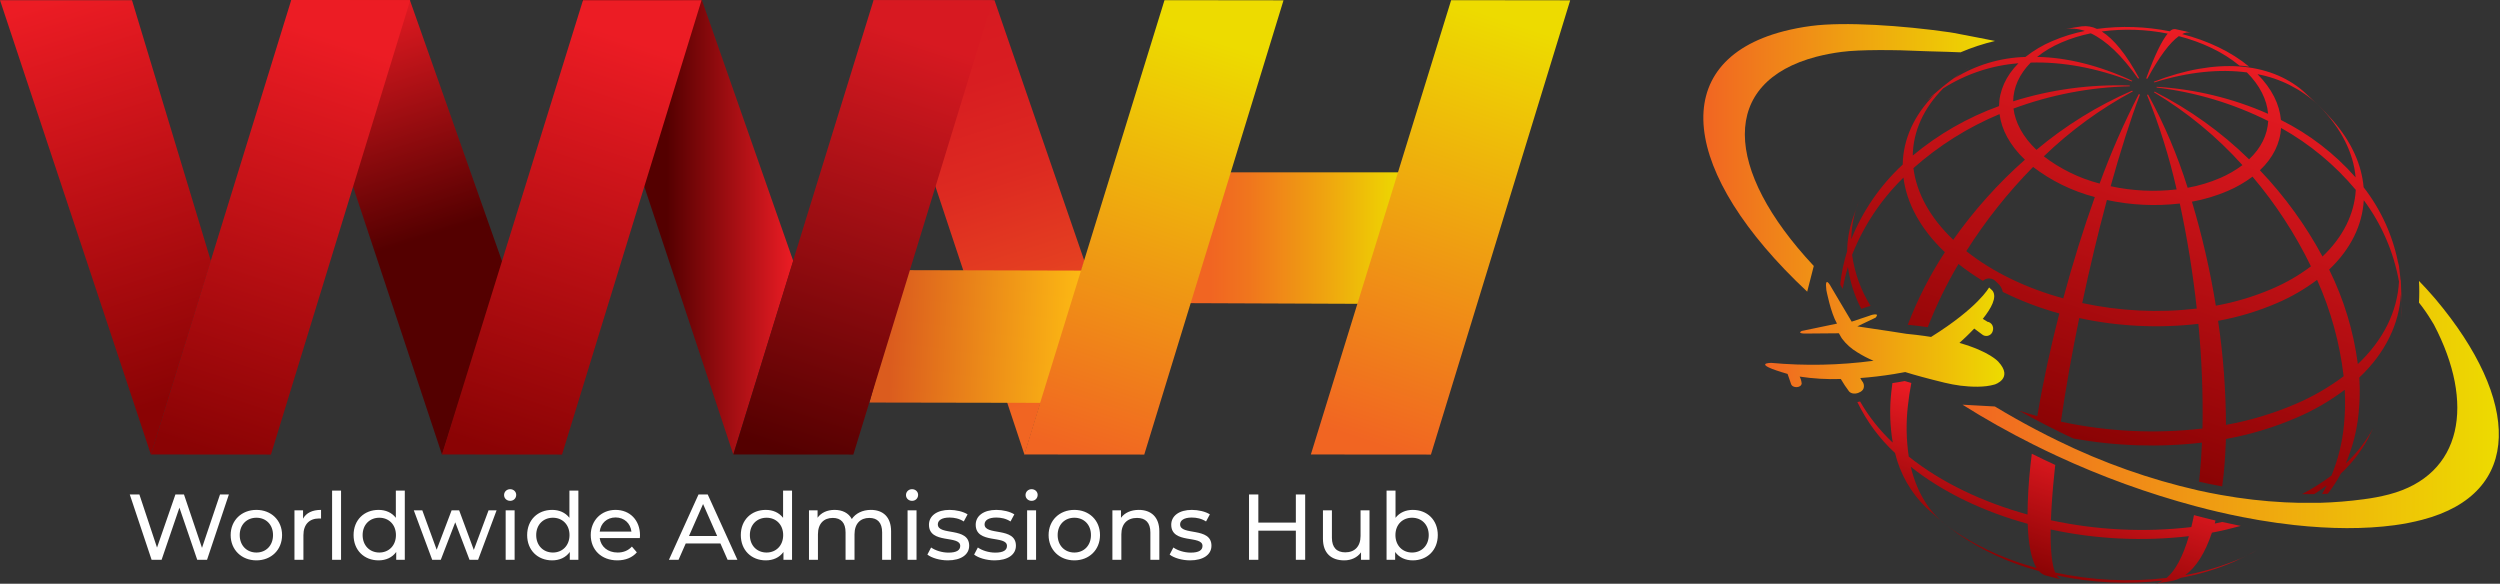 <svg width="1045" height="244" viewBox="0 0 1045 244" fill="none" xmlns="http://www.w3.org/2000/svg">
<rect x="0" y="0" width="1045" height="244" fill="#333333" stroke="none"/>
<g clip-path="url(#clip0_6612_603)">
<path d="M943.43 230.01C942.11 230.72 940.56 231.5 939 232.27C940.53 231.54 942.02 230.8 943.43 230.01Z" fill="url(#paint0_linear_6612_603)"/>
<path d="M913.42 240.39C917.88 237.21 921.71 231.27 924.59 222.65C928.69 221.89 932.7 220.92 936.64 219.83C934.06 219.32 931.46 218.77 928.86 218.18C927.86 218.4 926.8 218.65 925.76 218.84C925.87 218.43 925.97 217.98 926.08 217.57C923.08 216.87 920.08 216.12 917.08 215.32C916.73 217.06 916.37 218.75 915.97 220.32C896.382 222.589 876.555 221.627 857.28 217.47C857.49 211.67 857.98 204.88 858.79 197.14C858.88 196.23 859 195.28 859.1 194.35C855.807 192.837 852.537 191.274 849.29 189.66C849.09 191.34 848.88 193.03 848.71 194.66C847.966 201.439 847.565 208.251 847.51 215.07C828.82 209.92 811.51 201.74 797.86 190.85C796.808 183.837 796.683 176.716 797.49 169.67C797.82 166.51 798.32 163.31 798.94 160.08C798 159.82 797.07 159.55 796.18 159.28C794.46 159.61 792.74 159.88 791.02 160.14C790.86 161.33 790.71 162.5 790.59 163.68C789.774 170.789 789.969 177.977 791.17 185.03C785.796 179.996 781.193 174.197 777.51 167.82C777.139 167.927 776.761 168.011 776.38 168.07C780.246 176.096 785.589 183.322 792.13 189.37C794.225 198.053 798.732 205.968 805.13 212.2L810.13 216.68L813.13 219.18L818.47 223.18C828.772 230.257 840.216 235.507 852.3 238.7C853.012 239.575 853.97 240.216 855.05 240.54L859.49 241.69L861.63 242.17C861.211 242.043 860.822 241.83 860.489 241.547C860.155 241.263 859.883 240.913 859.69 240.52C874.283 243.662 889.292 244.388 904.12 242.67C903.029 243.343 901.81 243.779 900.54 243.95L905.67 243.21L907.8 242.84C909.102 242.588 910.362 242.15 911.54 241.54C919.074 240.181 926.428 237.967 933.46 234.94H933.53C935.18 234.15 937.13 233.22 939.05 232.27C938.19 232.68 937.34 233.09 936.45 233.48C929.059 236.646 921.333 238.965 913.42 240.39ZM811.87 218.18C805.53 212.64 801.01 204.87 798.7 195.11C812.18 205.84 829.17 213.88 847.57 218.95C847.86 227.72 849.15 233.95 851.29 237.41C836.45 233.33 822.75 226.84 811.87 218.18ZM905.64 241.58C890.088 243.382 874.345 242.618 859.04 239.32C857.73 236.03 857.04 229.99 857.17 221.32C876.147 225.411 895.666 226.357 914.95 224.12C912.46 232.68 909.28 238.53 905.64 241.58Z" fill="url(#paint1_linear_6612_603)"/>
<path d="M819.64 30.63C820.8 29.79 822 28.96 823.26 28.17L819.64 30.63Z" fill="url(#paint2_linear_6612_603)"/>
<path d="M1003.37 116.4C1003.37 116.21 1003.37 116.02 1003.32 115.83L1002.75 111.01L1002.16 107.27C1002.4 108.63 1002.57 109.97 1002.69 111.27C1000.53 99.243 995.487 87.919 987.99 78.27C987.19 68.93 982.99 59.4 975.23 50.49L972.03 46.95L969.79 44.64C969.61 44.45 969.43 44.27 969.24 44.09L968.91 43.79L969.41 44.27C978.76 53.73 983.78 64.04 984.64 74.15C975.882 64.212 965.284 56.062 953.43 50.15C952.87 43.67 949.65 37.06 943.63 31.01C953.1 32.775 961.87 37.205 968.91 43.78C966.91 41.88 964.49 39.69 962.6 37.96C948.6 26.05 926.46 23.96 900.24 34.19L900.53 34.45C914.71 30.02 927.8 28.76 939.21 30.27C944.66 35.74 947.58 41.72 948.07 47.58C933.326 41.082 917.544 37.256 901.46 36.28C901.46 36.38 901.46 36.48 901.46 36.59C917.703 38.523 933.487 43.26 948.11 50.59C947.79 56.36 945.11 61.92 940.11 66.59C928.477 55.2 915.166 45.662 900.64 38.31C900.547 38.401 900.447 38.485 900.34 38.56C914.122 46.813 926.594 57.08 937.34 69.02C934.463 71.174 931.341 72.979 928.04 74.4C923.677 76.275 919.114 77.647 914.44 78.49C910.227 65.002 904.693 51.962 897.92 39.56L897.43 39.63C902.637 52.453 906.784 65.68 909.83 79.18C900.626 80.252 891.308 79.802 882.25 77.85C886.25 63.47 890.42 50.32 894.51 39.49L894.01 39.36C887.766 51.457 882.299 63.939 877.64 76.73C869.184 74.527 861.252 70.658 854.31 65.35C865.416 54.625 877.947 45.483 891.55 38.18C891.511 38.139 891.468 38.102 891.42 38.07L891.23 37.89C876.779 44.174 863.307 52.506 851.23 62.63C845.54 57.21 842.38 51.25 841.64 45.38C857.217 39.608 873.643 36.462 890.25 36.07C890.25 35.96 890.25 35.86 890.25 35.75C873.744 35.174 857.259 37.405 841.5 42.35C841.6 36.55 844.09 30.95 848.85 26.16C861.91 25.77 876.21 28.29 891.04 34.04L891.31 33.78C877.31 27.26 863.84 24.01 851.51 23.78C854.598 21.333 858.002 19.315 861.63 17.78C865.595 16.07 869.727 14.78 873.96 13.93C880.21 16.86 886.91 23.1 893.68 32.8L894.17 32.71C888.86 22.77 883.54 16.29 878.52 13.15C887.7 11.931 897.019 12.235 906.1 14.05C903.66 16.95 900.62 23.16 897.1 32.8L897.59 32.92C902.59 23.6 907.07 17.72 910.75 15.11C920.37 17.59 929.23 21.75 936.08 27.42C937.46 27.51 938.83 27.66 940.15 27.86C932.59 21.59 922.79 16.99 912.15 14.25C913.274 13.598 914.603 13.395 915.87 13.68L913.25 13.03L909.25 12.17C908.828 12.133 908.404 12.196 908.011 12.354C907.619 12.513 907.269 12.761 906.99 13.08C896.958 11.067 886.662 10.729 876.52 12.08C874.555 11.117 872.353 10.745 870.18 11.01L867.04 11.49L862.76 12.28C865.67 11.716 868.678 11.944 871.47 12.94C866.785 13.873 862.21 15.294 857.82 17.18C853.814 18.876 850.053 21.102 846.64 23.8C836.111 24.098 825.849 27.183 816.9 32.74C817.79 32.02 818.72 31.32 819.68 30.63C818.13 31.69 816.57 32.77 815.28 33.73C814.64 34.21 814.02 34.73 813.41 35.19L812.01 36.29L807.48 40.18L802.7 44.74C804.541 42.859 806.516 41.115 808.61 39.52C800 48.17 795.51 58.3 795.33 68.79C785.936 77.486 778.589 88.16 773.82 100.04C773.918 94.478 775.033 88.981 777.11 83.82L774.24 91.89C772.886 96.135 772.161 100.555 772.09 105.01C770.672 109.551 769.704 114.22 769.2 118.95L770.26 120.74C770.794 117.636 771.525 114.57 772.45 111.56C773.255 117.684 775.134 123.618 778 129.09L780.27 128.34C780.88 128.13 781.41 127.98 781.9 127.86C777.847 121.373 775.215 114.099 774.18 106.52C778.983 94.37 786.296 83.371 795.64 74.24C796.97 84.85 802.64 95.61 812.96 105.42C806.717 114.951 801.517 125.126 797.45 135.77L798.57 135.87C801.05 136.12 803.47 136.42 805.8 136.77C809.355 127.629 813.649 118.793 818.64 110.35C821.893 112.922 825.306 115.283 828.86 117.42C829.41 116.891 830.107 116.542 830.86 116.42C831.192 116.377 831.528 116.377 831.86 116.42C832.677 116.506 833.442 116.858 834.04 117.42L835.48 118.8C835.633 118.945 835.773 119.102 835.9 119.27C836.514 120.09 836.947 121.031 837.17 122.03C844.742 125.768 852.651 128.782 860.79 131.03C857.03 145.61 853.88 160.2 851.59 173.95C849.02 173.24 846.49 172.46 843.98 171.64C846.42 173.03 848.87 174.36 851.31 175.64C854.49 177.333 857.667 178.957 860.84 180.51C862.77 181.51 864.7 182.37 866.63 183.27C884.379 186.502 902.509 187.088 920.43 185.01C920.21 190.25 919.84 195.32 919.34 200.17C919.34 200.59 919.24 200.96 919.2 201.37C922.43 202.09 925.65 202.73 928.87 203.31C929.08 201.78 929.28 200.23 929.45 198.62C929.95 193.77 930.27 188.71 930.45 183.49C940.591 181.664 950.489 178.681 959.95 174.6C967.115 171.542 973.882 167.623 980.1 162.93C980.379 167.898 980.266 172.88 979.76 177.83C979.067 185.025 977.314 192.077 974.56 198.76C970.666 201.691 966.538 204.299 962.22 206.56C963.93 206.56 965.63 206.56 967.33 206.56C969.17 205.37 970.96 204.15 972.62 202.88C971.98 204.12 971.29 205.31 970.62 206.48L973.01 206.39C975.078 203.732 976.915 200.902 978.5 197.93C982.915 193.813 986.66 189.032 989.6 183.76L992.05 178.85C989.032 184.395 985.139 189.416 980.52 193.72C983.398 187.015 985.216 179.903 985.91 172.64C986.415 167.713 986.508 162.753 986.19 157.81C996.99 147.59 1002.86 135.54 1003.57 123C1003.71 124.42 1003.77 125.85 1003.82 127.29C1003.82 123.85 1003.68 120.29 1003.55 117.35C1003.43 116.98 1003.4 116.69 1003.37 116.4ZM953.48 53.48C965.388 60.128 975.977 68.903 984.72 79.37C984.15 89.37 979.45 99.04 970.8 107.22C963.735 94.088 954.937 81.966 944.64 71.18C950.13 66.01 953.12 59.87 953.48 53.48ZM880.69 83.6C890.697 85.762 900.991 86.262 911.16 85.08C914.285 99.583 916.649 114.24 918.24 128.99C902.265 130.844 886.093 130.064 870.37 126.68C873.5 111.94 877 97.3 880.69 83.6ZM812.29 36.91C821.745 30.903 832.531 27.311 843.7 26.45C838.44 31.74 835.7 37.94 835.59 44.35C822.458 49.092 810.255 56.09 799.53 65.03C799.7 54.96 804.02 45.23 812.29 36.91ZM816.45 100.23C806.56 90.8 801.09 80.46 799.81 70.28C810.481 60.815 822.646 53.181 835.81 47.69C836.62 54.18 840.12 60.76 846.41 66.76C835.155 76.713 825.1 87.945 816.45 100.23ZM821.91 104.97C829.937 92.279 839.297 80.483 849.83 69.78C857.509 75.652 866.284 79.929 875.64 82.36C870.84 95.78 866.35 110.19 862.44 124.72C847.15 120.51 833.08 113.86 821.91 104.97ZM920.64 179.12C900.886 181.413 880.89 180.444 861.45 176.25C863.45 162.43 866.08 147.71 869.11 132.95C885.469 136.482 902.297 137.296 918.92 135.36C920.326 149.902 920.9 164.513 920.64 179.12ZM916.27 84.3C921.425 83.366 926.457 81.849 931.27 79.78C934.92 78.215 938.371 76.221 941.55 73.84C951.229 85.264 959.433 97.86 965.97 111.33C960.986 115.082 955.567 118.218 949.83 120.67C942.256 123.931 934.335 126.316 926.22 127.78C923.842 113.084 920.505 98.56 916.23 84.3H916.27ZM959.64 168.83C950.273 172.849 940.48 175.794 930.45 177.61C930.404 163.047 929.308 148.506 927.17 134.1C935.614 132.573 943.857 130.09 951.74 126.7C957.711 124.149 963.352 120.885 968.54 116.98C974.27 129.767 978.013 143.353 979.64 157.27C973.458 161.906 966.744 165.787 959.64 168.83ZM985.58 152.18C983.791 138.441 979.736 125.093 973.58 112.68C982.58 104.16 987.47 94.13 988.06 83.68C995.542 93.734 1000.58 105.392 1002.78 117.73C1002.09 130.18 996.27 142.08 985.58 152.18Z" fill="url(#paint3_linear_6612_603)"/>
<path d="M1003.72 127.18C1003.72 129.53 1003.72 131.83 1003.72 133.85C1003.81 131.64 1003.8 129.42 1003.72 127.18Z" fill="url(#paint4_linear_6612_603)"/>
<path d="M755.41 121.92L758.16 111.18C720.29 70.7 718.8 34.29 759.33 23.69C762.782 22.81 766.286 22.142 769.82 21.69C777.19 20.69 792.48 20.8 803.28 21.34L805.87 21.43C810.24 21.56 818.25 21.77 819.51 21.87C824.17 19.882 828.991 18.293 833.92 17.12C831.24 16.63 821.56 14.64 816.72 13.78L814.82 13.47C795.21 10.65 770.91 9.02 757.14 10.84C753.201 11.35 749.297 12.102 745.45 13.09C696.5 25.85 702.49 72.38 755.41 121.92Z" fill="url(#paint5_linear_6612_603)"/>
<path d="M1018.18 125.18C1018 124.96 1017.4 124.27 1016.6 123.36C1015.14 121.7 1012.97 119.28 1011.13 117.43C1011.3 120.447 1011.3 123.472 1011.13 126.49C1012.99 128.823 1014.69 131.271 1016.24 133.82C1016.83 134.76 1017.24 135.46 1017.37 135.68C1034.61 168.48 1029.53 198.6 998.56 206.68C995.115 207.564 991.619 208.232 988.09 208.68C981.971 209.504 975.812 210.004 969.64 210.18H968.03C965.71 210.18 963.36 210.18 961.03 210.18C959.03 210.14 957.03 210.07 955.03 209.97C946.08 209.513 937.169 208.485 928.35 206.89C925.19 206.33 922.004 205.693 918.79 204.98C898.578 200.367 878.968 193.431 860.35 184.31C857.15 182.763 853.937 181.136 850.71 179.43C845.13 176.49 839.514 173.316 833.86 169.91L823.32 169.33L820.32 169.16C829.85 175.16 839.74 180.71 849.83 185.76C853.064 187.38 856.317 188.95 859.59 190.47C878.345 199.196 897.826 206.27 917.81 211.61C920.9 212.43 923.98 213.21 927.03 213.92C930.49 214.733 933.927 215.47 937.34 216.13C939.69 216.6 942.03 217.02 944.34 217.42C949.34 218.27 954.34 218.96 959.19 219.49C974.24 221.13 988.34 221.21 1000.81 219.55C1004.74 219.03 1008.63 218.269 1012.47 217.27C1054.99 206.18 1053.44 167.18 1018.18 125.18Z" fill="url(#paint6_linear_6612_603)"/>
<path d="M833.83 160.7C833.83 160.7 841.78 158.19 835.27 151.16C835.27 151.16 831.62 146.91 819.04 143.34C820.37 142.15 822.77 139.93 825.23 137.34L828.37 139.68C828.538 139.833 828.723 139.968 828.92 140.08C829.299 140.291 829.722 140.412 830.155 140.431C830.588 140.45 831.02 140.368 831.416 140.192C831.812 140.015 832.161 139.748 832.436 139.413C832.711 139.078 832.904 138.683 833 138.26C833.153 137.78 833.183 137.269 833.087 136.775C832.991 136.28 832.772 135.818 832.45 135.43C832.111 135.031 831.668 134.734 831.17 134.57H830.91L828.8 133.3C832.34 128.88 834.89 124.22 832.88 121.52L831.44 120.15C831.44 120.15 826.96 128.52 807.19 140.84C806.3 140.69 805.38 140.56 804.43 140.42C802.07 140.094 799.537 139.797 796.83 139.53L796.12 139.42L789.74 138.42L783.03 137.42L776.36 136.42L780.91 134.25L784 132.77C784.232 132.523 784.415 132.235 784.54 131.92C784.6 131.68 784.54 131.48 784.19 131.41C783.247 131.393 782.311 131.584 781.45 131.97L779.84 132.51L774 134.45L769.46 126.81L768.79 125.68L765.42 119.98C765.42 119.98 762.57 114.49 763.42 121.27C763.42 121.27 765.19 130.63 767.86 135.27L753.17 138.33C753.17 138.33 751.02 139.28 754.17 139.43L768.66 139.31C768.93 139.86 769.231 140.394 769.56 140.91C769.7 141.13 769.81 141.33 769.97 141.56C771.68 143.828 773.812 145.743 776.25 147.2C778.443 148.59 780.747 149.794 783.14 150.8C768.941 152.691 754.575 152.986 740.31 151.68C740.31 151.68 731.45 151.76 747.21 156.3C747.21 156.3 748.21 159.13 748.68 160.56C749.31 162.35 752.89 162.21 753.1 160.32C753.013 159.308 752.727 158.323 752.26 157.42C757.95 158.283 763.708 158.618 769.46 158.42C770.504 160.227 771.659 161.967 772.92 163.63C773.415 164.15 774.093 164.458 774.81 164.49C775.086 164.525 775.364 164.525 775.64 164.49C777.16 164.32 778.64 163.39 778.96 162.36C779.175 161.711 779.175 161.01 778.96 160.36C778.816 159.939 778.588 159.551 778.29 159.22L777.59 158.02C782.1 157.69 786.81 157.14 791.64 156.36C793.21 156.1 794.78 155.83 796.37 155.52C797.43 155.84 798.54 156.17 799.71 156.52C800.88 156.87 802.18 157.22 803.51 157.58C806.32 158.34 809.4 159.13 812.81 159.96C815.01 160.495 817.236 160.912 819.48 161.21C823.8 161.72 829.42 162.03 833.83 160.7Z" fill="url(#paint7_linear_6612_603)"/>
</g>
<path d="M91.961 206.7H95.666L86.54 234H82.445L74.996 212.199L67.547 234H63.374L54.248 206.7H58.265L65.636 228.891L73.319 206.7H76.907L84.434 229.008L91.961 206.7ZM107.182 234.234C100.981 234.234 96.418 229.827 96.418 223.665C96.418 217.503 100.981 213.135 107.182 213.135C113.383 213.135 117.907 217.503 117.907 223.665C117.907 229.827 113.383 234.234 107.182 234.234ZM107.182 230.958C111.16 230.958 114.124 228.072 114.124 223.665C114.124 219.258 111.16 216.411 107.182 216.411C103.204 216.411 100.201 219.258 100.201 223.665C100.201 228.072 103.204 230.958 107.182 230.958ZM126.673 216.801C127.999 214.383 130.573 213.135 134.2 213.135V216.762C133.888 216.723 133.615 216.723 133.342 216.723C129.325 216.723 126.829 219.18 126.829 223.704V234H123.085V213.33H126.673V216.801ZM138.815 234V205.062H142.559V234H138.815ZM165.463 205.062H169.207V234H165.619V230.724C163.942 233.064 161.29 234.234 158.248 234.234C152.203 234.234 147.796 229.983 147.796 223.665C147.796 217.347 152.203 213.135 158.248 213.135C161.173 213.135 163.747 214.227 165.463 216.45V205.062ZM158.56 230.958C162.499 230.958 165.502 228.072 165.502 223.665C165.502 219.258 162.499 216.411 158.56 216.411C154.582 216.411 151.579 219.258 151.579 223.665C151.579 228.072 154.582 230.958 158.56 230.958ZM204.215 213.33H207.569L199.847 234H196.259L190.292 218.322L184.247 234H180.659L172.976 213.33H176.525L182.531 229.788L188.771 213.33H191.93L198.053 229.866L204.215 213.33ZM213.24 209.352C211.797 209.352 210.705 208.299 210.705 206.934C210.705 205.569 211.797 204.477 213.24 204.477C214.683 204.477 215.775 205.53 215.775 206.856C215.775 208.26 214.722 209.352 213.24 209.352ZM211.368 234V213.33H215.112V234H211.368ZM238.017 205.062H241.761V234H238.173V230.724C236.496 233.064 233.844 234.234 230.802 234.234C224.757 234.234 220.35 229.983 220.35 223.665C220.35 217.347 224.757 213.135 230.802 213.135C233.727 213.135 236.301 214.227 238.017 216.45V205.062ZM231.114 230.958C235.053 230.958 238.056 228.072 238.056 223.665C238.056 219.258 235.053 216.411 231.114 216.411C227.136 216.411 224.133 219.258 224.133 223.665C224.133 228.072 227.136 230.958 231.114 230.958ZM267.526 223.782C267.526 224.094 267.487 224.562 267.448 224.913H250.678C251.146 228.54 254.071 230.958 258.166 230.958C260.584 230.958 262.612 230.139 264.133 228.462L266.2 230.88C264.328 233.064 261.481 234.234 258.049 234.234C251.38 234.234 246.934 229.827 246.934 223.665C246.934 217.542 251.341 213.135 257.308 213.135C263.275 213.135 267.526 217.425 267.526 223.782ZM257.308 216.294C253.72 216.294 251.068 218.712 250.678 222.222H263.938C263.548 218.751 260.935 216.294 257.308 216.294ZM304.141 234L301.138 227.175H286.63L283.627 234H279.61L291.973 206.7H295.834L308.236 234H304.141ZM287.995 224.055H299.773L293.884 210.678L287.995 224.055ZM327.328 205.062H331.072V234H327.484V230.724C325.807 233.064 323.155 234.234 320.113 234.234C314.068 234.234 309.661 229.983 309.661 223.665C309.661 217.347 314.068 213.135 320.113 213.135C323.038 213.135 325.612 214.227 327.328 216.45V205.062ZM320.425 230.958C324.364 230.958 327.367 228.072 327.367 223.665C327.367 219.258 324.364 216.411 320.425 216.411C316.447 216.411 313.444 219.258 313.444 223.665C313.444 228.072 316.447 230.958 320.425 230.958ZM364.013 213.135C369.044 213.135 372.476 216.021 372.476 222.105V234H368.732V222.534C368.732 218.478 366.782 216.489 363.389 216.489C359.645 216.489 357.188 218.868 357.188 223.353V234H353.444V222.534C353.444 218.478 351.494 216.489 348.101 216.489C344.357 216.489 341.9 218.868 341.9 223.353V234H338.156V213.33H341.744V216.411C343.226 214.305 345.761 213.135 348.881 213.135C352.04 213.135 354.692 214.383 356.057 216.957C357.617 214.617 360.503 213.135 364.013 213.135ZM381.237 209.352C379.794 209.352 378.702 208.299 378.702 206.934C378.702 205.569 379.794 204.477 381.237 204.477C382.68 204.477 383.772 205.53 383.772 206.856C383.772 208.26 382.719 209.352 381.237 209.352ZM379.365 234V213.33H383.109V234H379.365ZM396.186 234.234C392.754 234.234 389.361 233.181 387.645 231.816L389.205 228.852C390.96 230.1 393.768 230.997 396.459 230.997C399.93 230.997 401.373 229.944 401.373 228.189C401.373 223.548 388.308 227.565 388.308 219.336C388.308 215.631 391.623 213.135 396.927 213.135C399.618 213.135 402.66 213.837 404.454 215.007L402.855 217.971C400.983 216.762 398.916 216.333 396.888 216.333C393.612 216.333 392.013 217.542 392.013 219.18C392.013 224.055 405.117 220.077 405.117 228.111C405.117 231.855 401.685 234.234 396.186 234.234ZM415.724 234.234C412.292 234.234 408.899 233.181 407.183 231.816L408.743 228.852C410.498 230.1 413.306 230.997 415.997 230.997C419.468 230.997 420.911 229.944 420.911 228.189C420.911 223.548 407.846 227.565 407.846 219.336C407.846 215.631 411.161 213.135 416.465 213.135C419.156 213.135 422.198 213.837 423.992 215.007L422.393 217.971C420.521 216.762 418.454 216.333 416.426 216.333C413.15 216.333 411.551 217.542 411.551 219.18C411.551 224.055 424.655 220.077 424.655 228.111C424.655 231.855 421.223 234.234 415.724 234.234ZM431.206 209.352C429.763 209.352 428.671 208.299 428.671 206.934C428.671 205.569 429.763 204.477 431.206 204.477C432.649 204.477 433.741 205.53 433.741 206.856C433.741 208.26 432.688 209.352 431.206 209.352ZM429.334 234V213.33H433.078V234H429.334ZM449.08 234.234C442.879 234.234 438.316 229.827 438.316 223.665C438.316 217.503 442.879 213.135 449.08 213.135C455.281 213.135 459.805 217.503 459.805 223.665C459.805 229.827 455.281 234.234 449.08 234.234ZM449.08 230.958C453.058 230.958 456.022 228.072 456.022 223.665C456.022 219.258 453.058 216.411 449.08 216.411C445.102 216.411 442.099 219.258 442.099 223.665C442.099 228.072 445.102 230.958 449.08 230.958ZM476.02 213.135C481.051 213.135 484.6 216.021 484.6 222.105V234H480.856V222.534C480.856 218.478 478.828 216.489 475.279 216.489C471.301 216.489 468.727 218.868 468.727 223.353V234H464.983V213.33H468.571V216.45C470.092 214.344 472.744 213.135 476.02 213.135ZM497.456 234.234C494.024 234.234 490.631 233.181 488.915 231.816L490.475 228.852C492.23 230.1 495.038 230.997 497.729 230.997C501.2 230.997 502.643 229.944 502.643 228.189C502.643 223.548 489.578 227.565 489.578 219.336C489.578 215.631 492.893 213.135 498.197 213.135C500.888 213.135 503.93 213.837 505.724 215.007L504.125 217.971C502.253 216.762 500.186 216.333 498.158 216.333C494.882 216.333 493.283 217.542 493.283 219.18C493.283 224.055 506.387 220.077 506.387 228.111C506.387 231.855 502.955 234.234 497.456 234.234ZM541.664 206.7H545.564V234H541.664V221.832H525.986V234H522.086V206.7H525.986V218.439H541.664V206.7ZM568.712 213.33H572.456V234H568.907V230.88C567.386 233.025 564.812 234.234 561.887 234.234C556.544 234.234 552.995 231.309 552.995 225.225V213.33H556.739V224.796C556.739 228.852 558.767 230.88 562.316 230.88C566.216 230.88 568.712 228.462 568.712 224.016V213.33ZM590.542 213.135C596.587 213.135 600.994 217.347 600.994 223.665C600.994 229.983 596.587 234.234 590.542 234.234C587.5 234.234 584.848 233.064 583.171 230.724V234H579.583V205.062H583.327V216.45C585.043 214.227 587.617 213.135 590.542 213.135ZM590.23 230.958C594.208 230.958 597.211 228.072 597.211 223.665C597.211 219.258 594.208 216.411 590.23 216.411C586.291 216.411 583.288 219.258 583.288 223.665C583.288 228.072 586.291 230.958 590.23 230.958Z" fill="white"/>
<g clip-path="url(#clip1_6612_603)">
<path d="M490.87 126.69L510.46 72.04H586.6L571.12 127.01L490.87 126.69Z" fill="url(#paint8_linear_6612_603)"/>
<path d="M453.29 109.13L428.22 190.01L365.14 0.07H415.69L453.29 109.13Z" fill="url(#paint9_linear_6612_603)"/>
<path d="M598.13 190.01L656.34 0.13L606.58 0.07L547.94 189.97L598.13 190.01Z" fill="url(#paint10_linear_6612_603)"/>
<path d="M331.59 109.13L306.52 190.01L243.44 0.07H293.4L331.59 109.13Z" fill="url(#paint11_linear_6612_603)"/>
<path d="M363.45 168.26L378.17 112.92L454.1 113.11L437.17 168.4L363.45 168.26Z" fill="url(#paint12_linear_6612_603)"/>
<path d="M356.7 190.01L414.91 0.13L365.15 0.07L306.51 189.97L356.7 190.01Z" fill="url(#paint13_linear_6612_603)"/>
<path d="M88.15 109.13L63.08 190.01L0 0.07H55.17L88.15 109.13Z" fill="url(#paint14_linear_6612_603)"/>
<path d="M210.3 110.47L184.77 190.08L121.69 0H171.31L210.3 110.47Z" fill="url(#paint15_linear_6612_603)"/>
<path d="M113.26 190.01L171.47 0.13L121.72 0.07L63.08 189.97L113.26 190.01Z" fill="url(#paint16_linear_6612_603)"/>
<path d="M234.93 190.01L293.25 0.07H243.7L184.74 189.97L234.93 190.01Z" fill="url(#paint17_linear_6612_603)"/>
<path d="M478.3 190.01L536.51 0.13L486.76 0.07L428.12 189.97L478.3 190.01Z" fill="url(#paint18_linear_6612_603)"/>
</g>
<defs>
<linearGradient id="paint0_linear_6612_603" x1="940.66" y1="232.82" x2="941.77" y2="229.46" gradientUnits="userSpaceOnUse">
<stop stop-color="#8A0304"/>
<stop offset="1" stop-color="#EC1C24"/>
</linearGradient>
<linearGradient id="paint1_linear_6612_603" x1="845.37" y1="237.4" x2="863.84" y2="181.58" gradientUnits="userSpaceOnUse">
<stop stop-color="#8A0304"/>
<stop offset="1" stop-color="#EC1C24"/>
</linearGradient>
<linearGradient id="paint2_linear_6612_603" x1="820.94" y1="31.05" x2="822.04" y2="27.75" gradientUnits="userSpaceOnUse">
<stop stop-color="#8A0304"/>
<stop offset="1" stop-color="#EC1C24"/>
</linearGradient>
<linearGradient id="paint3_linear_6612_603" x1="866.99" y1="184.02" x2="922.63" y2="15.87" gradientUnits="userSpaceOnUse">
<stop stop-color="#8A0304"/>
<stop offset="1" stop-color="#EC1C24"/>
</linearGradient>
<linearGradient id="paint4_linear_6612_603" x1="1002.7" y1="133.56" x2="1004.7" y2="127.53" gradientUnits="userSpaceOnUse">
<stop stop-color="#8A0304"/>
<stop offset="1" stop-color="#EC1C24"/>
</linearGradient>
<linearGradient id="paint5_linear_6612_603" x1="712" y1="65.96" x2="833.92" y2="65.96" gradientUnits="userSpaceOnUse">
<stop stop-color="#F16522"/>
<stop offset="1" stop-color="#EDDB00"/>
</linearGradient>
<linearGradient id="paint6_linear_6612_603" x1="820.26" y1="169.12" x2="1044.51" y2="169.12" gradientUnits="userSpaceOnUse">
<stop stop-color="#F16522"/>
<stop offset="1" stop-color="#EDDB00"/>
</linearGradient>
<linearGradient id="paint7_linear_6612_603" x1="737.86" y1="141.12" x2="837.83" y2="141.12" gradientUnits="userSpaceOnUse">
<stop stop-color="#F16522"/>
<stop offset="1" stop-color="#EDDB00"/>
</linearGradient>
<linearGradient id="paint8_linear_6612_603" x1="490.87" y1="99.52" x2="586.6" y2="99.52" gradientUnits="userSpaceOnUse">
<stop offset="0.16" stop-color="#F16522"/>
<stop offset="0.33" stop-color="#F0761D"/>
<stop offset="0.65" stop-color="#EFA310"/>
<stop offset="1" stop-color="#EDDB00"/>
</linearGradient>
<linearGradient id="paint9_linear_6612_603" x1="444.51" y1="165.53" x2="391.29" y2="-1.75" gradientUnits="userSpaceOnUse">
<stop stop-color="#F16522"/>
<stop offset="0.07" stop-color="#EE5B22"/>
<stop offset="0.31" stop-color="#E43E21"/>
<stop offset="0.54" stop-color="#DD2A21"/>
<stop offset="0.78" stop-color="#D81D21"/>
<stop offset="1" stop-color="#D71921"/>
</linearGradient>
<linearGradient id="paint10_linear_6612_603" x1="571.99" y1="184.78" x2="631.44" y2="9.07" gradientUnits="userSpaceOnUse">
<stop stop-color="#F16522"/>
<stop offset="1" stop-color="#EDDB00"/>
</linearGradient>
<linearGradient id="paint11_linear_6612_603" x1="243.44" y1="95.04" x2="331.59" y2="95.04" gradientUnits="userSpaceOnUse">
<stop offset="0.4" stop-color="#540000"/>
<stop offset="1" stop-color="#EC1C24"/>
</linearGradient>
<linearGradient id="paint12_linear_6612_603" x1="372.797" y1="139.099" x2="450.076" y2="142.435" gradientUnits="userSpaceOnUse">
<stop stop-color="#DB5C1E"/>
<stop offset="1" stop-color="#FCB813"/>
</linearGradient>
<linearGradient id="paint13_linear_6612_603" x1="329.6" y1="189.71" x2="386.7" y2="17.16" gradientUnits="userSpaceOnUse">
<stop stop-color="#540000"/>
<stop offset="0.46" stop-color="#930C10"/>
<stop offset="1" stop-color="#D71921"/>
</linearGradient>
<linearGradient id="paint14_linear_6612_603" x1="80.15" y1="165.28" x2="26.93" y2="-2" gradientUnits="userSpaceOnUse">
<stop stop-color="#8A0304"/>
<stop offset="1" stop-color="#EC1C24"/>
</linearGradient>
<linearGradient id="paint15_linear_6612_603" x1="201.1" y1="165.57" x2="147.84" y2="-1.82" gradientUnits="userSpaceOnUse">
<stop offset="0.4" stop-color="#540000"/>
<stop offset="1" stop-color="#EC1C24"/>
</linearGradient>
<linearGradient id="paint16_linear_6612_603" x1="86.17" y1="189.71" x2="143.26" y2="17.16" gradientUnits="userSpaceOnUse">
<stop stop-color="#8A0304"/>
<stop offset="1" stop-color="#EC1C24"/>
</linearGradient>
<linearGradient id="paint17_linear_6612_603" x1="207.97" y1="189.75" x2="265.09" y2="17.12" gradientUnits="userSpaceOnUse">
<stop stop-color="#8A0304"/>
<stop offset="1" stop-color="#EC1C24"/>
</linearGradient>
<linearGradient id="paint18_linear_6612_603" x1="451.21" y1="189.71" x2="508.3" y2="17.16" gradientUnits="userSpaceOnUse">
<stop stop-color="#F16522"/>
<stop offset="1" stop-color="#EDDB00"/>
</linearGradient>
<clipPath id="clip0_6612_603">
<rect width="332.51" height="233.98" fill="white" transform="translate(712 10)"/>
</clipPath>
<clipPath id="clip1_6612_603">
<rect width="656.34" height="190.08" fill="white"/>
</clipPath>
</defs>
</svg>
